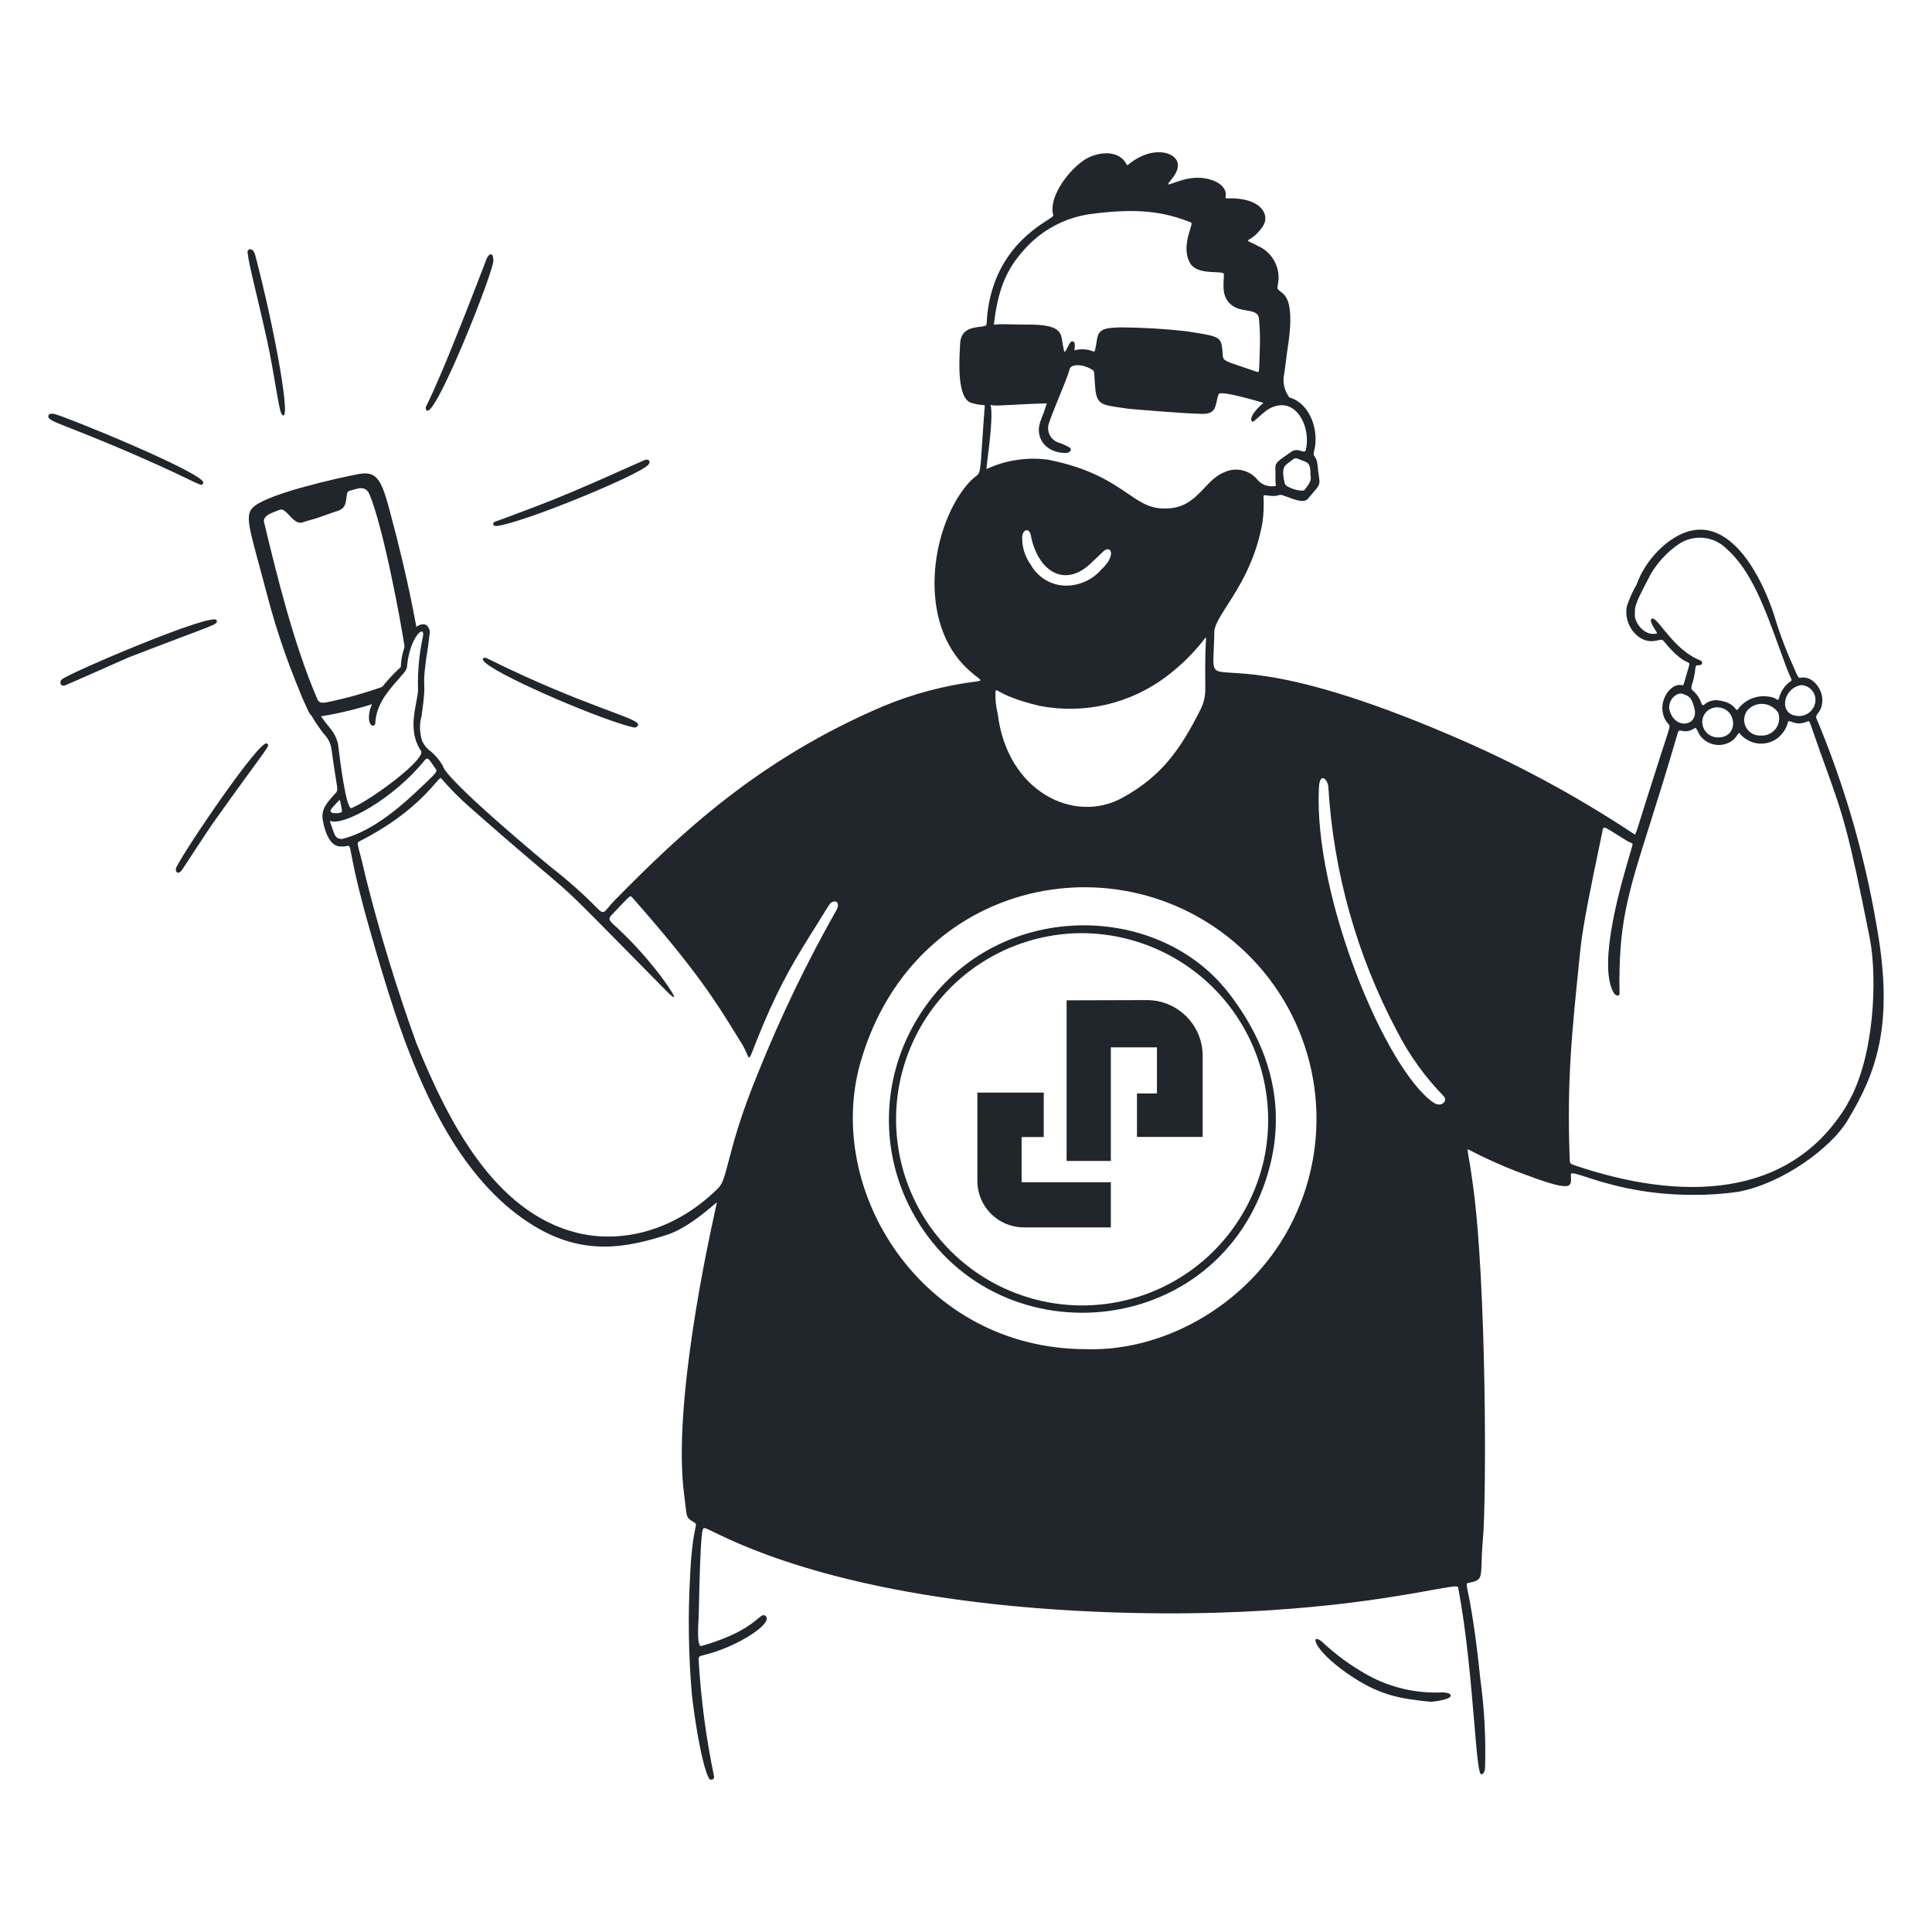 <svg width="85" height="85" viewBox="0 0 85 85" fill="none" xmlns="http://www.w3.org/2000/svg">
<path d="M62.962 74.874C61.579 74.733 60.65 74.597 59.222 73.587C57.735 72.538 57.646 71.811 58.16 72.227C58.761 72.794 59.43 73.284 60.152 73.686C61.169 74.251 62.325 74.519 63.486 74.457C63.556 74.457 63.625 74.483 63.694 74.485C63.752 74.487 64.214 74.732 62.962 74.874Z" fill="#20262C"/>
<path d="M55.696 51.899C53.293 59.234 43.261 59.781 39.956 52.967C39.381 51.778 39.091 50.472 39.109 49.151C39.127 47.831 39.451 46.533 40.057 45.359C43.022 39.594 50.728 39.37 54.065 43.697C56.173 46.428 56.576 49.215 55.696 51.899ZM47.524 41.055C45.983 41.072 44.478 41.523 43.182 42.356C41.887 43.189 40.852 44.372 40.198 45.767C39.544 47.161 39.296 48.713 39.484 50.242C39.671 51.771 40.287 53.216 41.259 54.412C42.231 55.607 43.521 56.504 44.98 56.999C46.438 57.495 48.007 57.568 49.506 57.212C51.005 56.856 52.373 56.084 53.453 54.985C54.533 53.886 55.282 52.505 55.612 51C55.869 49.797 55.853 48.552 55.566 47.356C55.278 46.161 54.726 45.044 53.95 44.09C53.174 43.136 52.194 42.368 51.081 41.843C49.969 41.318 48.754 41.048 47.524 41.055Z" fill="#20262C"/>
<path fill-rule="evenodd" clip-rule="evenodd" d="M79.925 31.628C81.147 34.546 82.031 37.594 82.56 40.712C83.356 45.112 82.535 47.224 81.273 49.313C80.565 50.488 78.458 52.055 76.493 52.431C75.823 52.53 75.147 52.576 74.47 52.569C72.202 52.569 70.597 52.048 69.766 51.778C69.333 51.637 69.11 51.565 69.112 51.67C69.113 51.704 69.114 51.738 69.116 51.77C69.136 52.269 69.144 52.461 66.705 51.529C65.992 51.251 65.293 50.934 64.614 50.58C64.555 50.554 64.555 50.554 64.606 50.849C64.647 51.09 64.722 51.523 64.824 52.295C65.391 56.538 65.407 65.832 65.243 67.702C65.203 68.156 65.192 68.494 65.184 68.749C65.162 69.433 65.159 69.521 64.675 69.628C64.608 69.643 64.567 69.644 64.546 69.666C64.453 69.762 64.754 70.24 65.126 73.853C65.303 75.136 65.374 76.431 65.338 77.727C65.338 77.862 65.305 78.055 65.168 78.062C65.053 78.068 64.972 77.107 64.856 75.731C64.714 74.049 64.52 71.747 64.148 69.828C64.133 69.75 63.738 69.821 62.971 69.96C60.858 70.341 55.92 71.233 48.309 70.914C37.698 70.469 32.751 68.061 31.39 67.398C31.157 67.285 31.029 67.223 30.996 67.23C30.991 67.231 30.986 67.231 30.981 67.231C30.899 67.233 30.819 67.235 30.739 71.151C30.739 71.155 30.738 71.169 30.736 71.191C30.721 71.414 30.649 72.476 30.856 72.417C32.434 71.968 33.042 71.465 33.343 71.216C33.518 71.071 33.589 71.012 33.687 71.1C34.036 71.416 32.447 72.457 30.972 72.815L30.964 72.817C30.736 72.872 30.729 72.874 30.742 73.112C30.844 74.808 31.069 76.493 31.416 78.155C31.421 78.183 31.416 78.212 31.403 78.237C31.389 78.262 31.368 78.281 31.342 78.292C31.316 78.302 31.287 78.304 31.26 78.296C31.233 78.287 31.209 78.27 31.193 78.247C30.839 77.569 30.515 75.284 30.437 74.525C30.291 72.816 30.265 71.099 30.359 69.386C30.418 68.074 30.536 67.51 30.59 67.251C30.625 67.082 30.633 67.042 30.581 67.008C30.418 66.906 30.329 66.855 30.275 66.78C30.181 66.649 30.19 66.444 30.101 65.773C29.578 61.854 31.155 54.659 31.481 53.174C31.519 53.003 31.54 52.908 31.539 52.902C31.507 52.922 31.44 52.979 31.345 53.059C30.964 53.378 30.136 54.074 29.34 54.328C27.576 54.893 25.693 55.272 23.496 53.936C19.362 51.423 17.597 45.567 16.259 40.869C15.383 37.794 15.467 37.271 15.345 37.218C15.288 37.193 15.185 37.272 14.914 37.236C14.479 37.18 14.282 36.528 14.203 36.099C14.115 35.613 14.376 35.325 14.702 34.964C14.718 34.947 14.733 34.93 14.749 34.912C14.863 34.789 14.861 34.777 14.775 34.246C14.73 33.972 14.664 33.56 14.579 32.925C14.536 32.683 14.42 32.46 14.246 32.287C13.582 31.433 13.116 30.444 12.879 29.389C12.827 29.124 12.89 28.92 13.009 28.801C13.08 29.002 13.152 29.203 13.225 29.405C13.354 30.026 13.581 30.623 13.896 31.174C14.087 31.478 14.298 31.769 14.529 32.045C14.691 32.24 14.807 32.469 14.869 32.715C14.87 32.718 14.875 32.757 14.883 32.822C14.947 33.351 15.227 35.654 15.469 35.552C16.337 35.19 18.767 33.391 18.521 33.032C18.036 32.321 18.2 31.479 18.317 30.88C18.363 30.645 18.401 30.447 18.39 30.309C18.371 29.527 18.445 28.745 18.612 27.981C18.689 27.447 18.047 28.025 17.914 29.247C17.915 29.357 17.879 29.463 17.812 29.55C17.719 29.666 17.616 29.784 17.51 29.905C17.06 30.419 16.554 30.998 16.512 31.805C16.504 32.036 16.11 31.994 16.271 31.242C16.352 30.987 16.461 30.744 16.595 30.515C16.898 30.09 17.246 29.698 17.634 29.348C17.647 28.922 17.753 28.503 17.944 28.123C17.946 28.118 17.947 28.108 17.947 28.092C17.992 28.003 18.043 27.918 18.098 27.834C18.343 27.463 18.564 27.465 18.632 27.465C18.634 27.465 18.637 27.465 18.639 27.465C18.84 27.469 18.919 27.73 18.909 27.826C18.856 28.318 18.822 28.523 18.791 28.715C18.761 28.899 18.733 29.07 18.691 29.469C18.654 29.823 18.659 29.968 18.665 30.115C18.673 30.335 18.682 30.559 18.55 31.483C18.448 31.846 18.455 32.231 18.57 32.59C18.633 32.733 18.725 32.861 18.839 32.968C19.099 33.164 19.318 33.41 19.482 33.691C19.609 34.32 24.157 38.086 24.242 38.151C24.988 38.733 25.695 39.363 26.358 40.038C26.54 40.195 26.584 40.142 26.764 39.926C26.834 39.841 26.926 39.731 27.055 39.599C29.879 36.725 33.375 33.394 38.891 31.057C40.193 30.519 41.56 30.158 42.957 29.982C43.194 29.945 43.191 29.943 42.997 29.793C42.906 29.722 42.772 29.619 42.602 29.463C40.337 27.397 40.949 23.273 42.512 21.369C42.791 21.028 42.937 20.977 43.022 20.876C43.176 20.693 43.135 20.347 43.326 17.856C43.328 17.824 43.309 17.823 43.245 17.82C43.164 17.815 43.013 17.808 42.744 17.729C42.113 17.545 42.195 15.986 42.235 15.23C42.238 15.188 42.24 15.149 42.242 15.112C42.274 14.48 42.772 14.42 43.106 14.379C43.275 14.359 43.402 14.344 43.406 14.262C43.539 11.324 45.391 10.13 46.084 9.683C46.254 9.574 46.354 9.509 46.343 9.474C46.124 8.765 46.867 7.647 47.621 7.094C48.21 6.665 49.188 6.555 49.541 7.192C49.59 7.284 49.599 7.28 49.675 7.217C50.655 6.406 51.753 6.653 51.819 7.217C51.852 7.494 51.661 7.737 51.51 7.929C51.457 7.996 51.409 8.058 51.378 8.111C51.436 8.12 51.541 8.083 51.682 8.032C52.059 7.898 52.696 7.672 53.418 7.96C53.699 8.071 53.974 8.32 53.925 8.618C53.907 8.727 53.911 8.727 54.023 8.727C55.471 8.683 55.909 9.448 55.553 9.969C55.207 10.475 54.907 10.529 54.906 10.586C54.906 10.628 55.07 10.671 55.503 10.902C55.781 11.065 55.999 11.312 56.127 11.607C56.255 11.902 56.286 12.23 56.216 12.544C56.172 12.706 56.239 12.755 56.339 12.829C56.568 12.997 56.974 13.295 56.645 15.367C56.618 15.527 56.61 15.601 56.599 15.705C56.584 15.833 56.565 16.006 56.5 16.44C56.46 16.62 56.459 16.807 56.498 16.987C56.537 17.168 56.614 17.337 56.725 17.485C57.678 17.754 58.054 19.011 57.806 19.887C57.777 19.99 57.805 20.032 57.845 20.094C57.881 20.148 57.927 20.217 57.952 20.355C57.964 20.428 57.969 20.483 57.977 20.555C57.986 20.653 58 20.782 58.037 21.03C58.08 21.314 58.034 21.368 57.755 21.692C57.695 21.762 57.625 21.844 57.542 21.944C57.376 22.144 56.954 21.984 56.647 21.866C56.491 21.807 56.364 21.759 56.315 21.774C56.084 21.846 55.896 21.819 55.768 21.8C55.661 21.785 55.597 21.776 55.587 21.837C55.612 22.224 55.597 22.614 55.541 22.998C55.246 24.679 54.508 25.83 53.987 26.643C53.668 27.141 53.43 27.512 53.425 27.8C53.409 28.868 53.315 29.281 53.476 29.454C53.867 29.871 55.747 28.894 63.798 32.341C66.616 33.537 69.317 34.989 71.87 36.68C71.893 36.693 71.907 36.713 71.922 36.714C71.986 36.715 72.06 36.331 73.04 33.297C73.414 32.135 73.486 31.982 73.438 31.897C73.425 31.874 73.403 31.855 73.375 31.822C72.785 31.114 73.398 30.022 74.004 30.143C74.02 30.147 74.03 30.151 74.04 30.149C74.077 30.141 74.091 30.032 74.289 29.371C74.347 29.182 74.345 29.18 74.235 29.13C74.111 29.073 73.849 28.953 73.383 28.428C73.221 28.245 73.184 28.171 73.128 28.152C73.074 28.134 73.003 28.166 72.783 28.2C72.064 28.311 71.407 27.472 71.577 26.667C71.688 26.331 71.833 26.009 72.011 25.704C72.351 24.705 73.371 23.564 74.434 23.341C76.221 22.968 77.49 25.328 78.057 27.071C78.282 27.83 78.56 28.573 78.888 29.294C79.104 29.803 79.124 29.842 79.221 29.819C79.768 29.691 80.38 30.474 80.112 31.16C80.069 31.268 80.018 31.335 79.977 31.389C79.916 31.469 79.879 31.519 79.925 31.628ZM57.467 21.46C57.593 21.294 57.717 21.13 57.655 20.903H57.656C57.656 20.394 57.579 20.366 57.289 20.258C57.23 20.236 57.163 20.211 57.086 20.178C57.051 20.163 57.013 20.159 56.975 20.166C56.938 20.173 56.904 20.191 56.876 20.218C56.824 20.262 56.774 20.298 56.727 20.332C56.498 20.497 56.361 20.596 56.525 21.275C56.57 21.465 57.315 21.671 57.4 21.55C57.422 21.52 57.445 21.49 57.467 21.46ZM45.029 11.02C44.333 11.804 43.918 12.639 43.732 14.233V14.243C43.731 14.272 43.73 14.3 43.792 14.283C43.885 14.254 44.264 14.264 44.63 14.272C44.855 14.278 45.074 14.283 45.217 14.279C46.626 14.279 46.673 14.598 46.741 15.052C46.754 15.136 46.767 15.224 46.79 15.316C46.792 15.327 46.795 15.343 46.797 15.361C46.808 15.435 46.822 15.538 46.898 15.415C46.92 15.378 46.944 15.331 46.968 15.282C47.044 15.127 47.128 14.955 47.231 15.035C47.297 15.087 47.293 15.15 47.279 15.333C47.278 15.358 47.276 15.385 47.274 15.414C47.55 15.337 47.845 15.355 48.109 15.465C48.169 15.494 48.183 15.415 48.242 15.058C48.251 15.008 48.26 14.953 48.271 14.892C48.346 14.445 48.68 14.419 49.346 14.403C50.298 14.411 51.248 14.467 52.194 14.573C52.239 14.58 52.283 14.587 52.325 14.594C53.477 14.774 53.687 14.807 53.756 15.221C53.806 15.526 53.776 15.67 53.829 15.769C53.911 15.924 54.192 15.973 55.276 16.351C55.311 16.363 55.335 16.375 55.353 16.369C55.405 16.35 55.4 16.18 55.424 15.437C55.444 14.975 55.434 14.511 55.393 14.05C55.378 13.746 55.124 13.704 54.831 13.655C54.639 13.623 54.431 13.588 54.261 13.475C53.793 13.166 53.816 12.711 53.838 12.287C53.842 12.214 53.845 12.141 53.847 12.071C53.848 11.99 53.685 11.984 53.464 11.975C53.083 11.96 52.529 11.939 52.328 11.522C52.081 11.011 52.255 10.439 52.359 10.097C52.412 9.924 52.447 9.81 52.401 9.791C51.272 9.335 50.116 9.128 47.957 9.42C46.82 9.583 45.78 10.151 45.029 11.02ZM43.616 17.825C43.582 17.819 43.573 17.818 43.577 17.832H43.579C43.695 18.195 43.536 19.485 43.449 20.183C43.418 20.437 43.396 20.613 43.401 20.637C44.245 20.244 45.185 20.1 46.108 20.224C47.967 20.591 48.901 21.228 49.613 21.713C50.105 22.048 50.49 22.31 51 22.361C52.045 22.465 52.53 21.952 52.99 21.466C53.26 21.181 53.521 20.906 53.881 20.769C54.131 20.655 54.413 20.63 54.679 20.697C54.946 20.764 55.181 20.919 55.349 21.138C55.447 21.242 55.572 21.319 55.709 21.361C55.847 21.402 55.993 21.407 56.133 21.375C56.141 21.372 56.136 21.348 56.129 21.316C56.124 21.293 56.119 21.267 56.117 21.243C56.114 21.218 56.114 21.13 56.115 21.021C56.115 20.881 56.116 20.707 56.111 20.579C56.103 20.365 56.227 20.279 56.72 19.94C56.752 19.918 56.785 19.895 56.819 19.872C56.983 19.759 57.137 19.806 57.253 19.842C57.354 19.873 57.425 19.895 57.449 19.796C57.675 18.896 57.136 17.663 56.211 17.845C55.864 17.911 55.656 18.098 55.404 18.324C55.332 18.388 55.257 18.456 55.174 18.525C55.036 18.639 54.85 18.355 55.586 17.725C55.406 17.668 53.698 17.165 53.621 17.335C53.575 17.44 53.551 17.552 53.529 17.659C53.466 17.956 53.41 18.219 52.893 18.209C52.062 18.193 50.12 18.025 49.731 17.992C49.688 17.988 49.664 17.986 49.663 17.986C49.54 17.968 49.427 17.952 49.324 17.937C48.483 17.82 48.253 17.788 48.189 17.101C48.166 16.856 48.158 16.691 48.152 16.576C48.14 16.356 48.138 16.322 48.067 16.277C47.614 15.983 47.12 16.03 47.067 16.222C46.985 16.517 46.798 16.973 46.605 17.444C46.425 17.883 46.239 18.336 46.13 18.681C46.092 18.84 46.113 19.008 46.19 19.152C46.268 19.297 46.395 19.408 46.549 19.464C46.705 19.513 46.855 19.577 46.998 19.656C47.245 19.77 47.048 19.935 46.878 19.931C45.975 19.912 45.597 19.265 45.73 18.698C45.764 18.549 45.798 18.463 45.847 18.341C45.897 18.217 45.961 18.055 46.056 17.748C45.734 17.749 45.05 17.785 44.519 17.812C44.289 17.824 44.089 17.834 43.957 17.84C43.766 17.847 43.665 17.832 43.616 17.825ZM52.81 31.232C52.956 30.949 53.031 30.634 53.027 30.315H53.029C53.011 28.852 53.044 28.378 53.057 28.197C53.064 28.093 53.065 28.085 53.045 28.044C52.559 28.684 51.987 29.255 51.346 29.741C50.558 30.342 49.652 30.77 48.688 30.997C47.723 31.224 46.721 31.245 45.748 31.058C44.603 30.786 44.142 30.528 43.949 30.42C43.815 30.345 43.81 30.343 43.795 30.458C43.785 30.776 43.818 31.093 43.895 31.401C44.312 34.839 47.267 36.275 49.395 35.092C51.11 34.142 51.925 32.983 52.81 31.232ZM47.957 24.817C46.791 25.891 45.639 25.074 45.352 23.553C45.279 23.17 44.949 23.301 44.971 23.71C44.978 24.117 45.109 24.512 45.347 24.842C45.502 25.123 45.73 25.357 46.006 25.52C46.283 25.683 46.599 25.768 46.919 25.766C47.209 25.763 47.495 25.699 47.758 25.578C48.022 25.457 48.257 25.282 48.447 25.063C49.094 24.478 48.915 23.976 48.57 24.234C48.391 24.406 48.14 24.647 47.957 24.817ZM14.996 35.389C14.96 35.192 14.955 35.169 14.908 35.221V35.221C14.865 35.269 14.823 35.313 14.784 35.355C14.524 35.631 14.383 35.782 14.84 35.781C14.86 35.777 14.88 35.773 14.898 35.77C15.005 35.75 15.064 35.739 15.044 35.639C15.023 35.535 15.008 35.453 14.996 35.389ZM14.615 36.429C14.732 36.774 14.778 36.911 15.044 36.911L15.045 36.911C16.485 36.568 17.842 35.284 18.587 34.578C18.627 34.541 18.665 34.505 18.701 34.471C19.253 33.948 19.237 33.921 19.168 33.829C19.114 33.755 19.067 33.684 19.025 33.622C18.886 33.413 18.809 33.296 18.694 33.438C17.306 35.16 15.123 36.329 14.561 36.124C14.537 36.116 14.508 36.129 14.525 36.171C14.56 36.268 14.589 36.353 14.615 36.429ZM33.345 47.22C34.337 44.744 35.496 42.339 36.812 40.019V40.019C37.006 39.619 36.638 39.55 36.465 39.83C36.252 40.178 36.052 40.498 35.859 40.805C35.057 42.083 34.393 43.143 33.557 45.126C33.122 46.158 33.03 46.527 32.957 46.523C32.896 46.52 32.849 46.258 32.628 45.905C32.531 45.749 32.436 45.596 32.34 45.441C31.513 44.1 30.632 42.67 27.812 39.481C27.792 39.458 27.777 39.441 27.759 39.435C27.697 39.418 27.597 39.533 27.135 40.019C27.091 40.066 27.051 40.106 27.015 40.143C26.777 40.385 26.738 40.425 26.965 40.647C27.652 41.269 28.285 41.946 28.86 42.673C29.309 43.229 30.146 44.44 29.279 43.559C26.145 40.377 25.475 39.679 24.754 39.038C24.093 38.45 23.388 37.909 20.694 35.537C20.232 35.134 19.8 34.699 19.401 34.233C19.375 34.206 19.303 34.289 19.162 34.452C18.768 34.906 17.836 35.98 15.866 36.987C15.809 37.016 15.773 37.033 15.754 37.062C15.693 37.155 15.818 37.37 16.069 38.515C16.693 41.005 17.442 43.463 18.313 45.878C19.713 49.34 21.752 53.331 25.373 54.235C27.302 54.717 29.66 54.197 31.602 52.271C31.798 52.077 31.892 51.716 32.057 51.082C32.263 50.29 32.58 49.073 33.345 47.22ZM47.788 59.358C51.379 59.469 55.188 57.222 56.904 53.652V53.652C57.779 51.846 58.099 49.822 57.825 47.834C57.551 45.846 56.694 43.984 55.363 42.482C50.198 36.681 40.306 38.278 37.866 46.711C36.228 52.374 40.561 59.358 47.788 59.358ZM58.026 34.662C57.788 39.443 60.977 47.093 63.078 48.517V48.517C63.401 48.736 63.721 48.445 63.514 48.225C62.694 47.384 62.005 46.424 61.468 45.378C59.697 42.045 58.664 38.37 58.44 34.602C58.411 34.298 58.063 33.928 58.026 34.662ZM79.693 30.344C79.575 30.22 79.412 30.148 79.241 30.143C78.427 30.272 78.216 31.495 79.148 31.502C79.336 31.503 79.517 31.431 79.653 31.301C79.789 31.171 79.868 30.992 79.874 30.804C79.877 30.633 79.812 30.468 79.693 30.344ZM72.822 27.712C72.712 27.534 72.567 27.298 72.664 27.227C72.759 27.158 72.922 27.358 73.163 27.655C73.523 28.098 74.056 28.755 74.798 29.052C74.911 29.098 74.907 29.21 74.835 29.247C74.795 29.266 74.756 29.267 74.721 29.268C74.655 29.269 74.604 29.271 74.592 29.387C74.558 29.721 74.496 29.93 74.455 30.07C74.408 30.231 74.387 30.302 74.465 30.37C74.726 30.599 74.801 30.801 74.845 30.918C74.881 31.017 74.896 31.056 74.979 31.002C75.062 30.929 75.159 30.874 75.265 30.841C75.371 30.808 75.483 30.798 75.593 30.812C76.11 30.876 76.268 31.075 76.348 31.175C76.399 31.239 76.417 31.263 76.477 31.183C76.617 30.998 76.801 30.851 77.013 30.756C77.224 30.66 77.456 30.619 77.687 30.635C77.993 30.652 78.111 30.731 78.17 30.77C78.217 30.801 78.227 30.807 78.262 30.739C78.335 30.425 78.522 30.15 78.787 29.967C78.84 29.938 78.829 29.913 78.765 29.77C78.723 29.678 78.659 29.536 78.575 29.311C78.486 29.069 78.4 28.831 78.315 28.599C77.618 26.677 77.046 25.103 75.947 24.129C75.673 23.861 75.316 23.696 74.935 23.662C74.553 23.628 74.172 23.726 73.855 23.941C73.354 24.285 72.933 24.734 72.625 25.259C71.971 26.506 71.914 26.651 71.929 27.006C71.87 27.334 72.333 28.029 72.91 27.864C72.892 27.826 72.859 27.773 72.822 27.712ZM77.078 32.268C77.192 32.335 77.324 32.367 77.457 32.361C77.582 32.371 77.707 32.351 77.821 32.301C77.936 32.251 78.036 32.174 78.114 32.076C78.191 31.978 78.243 31.863 78.265 31.74C78.287 31.617 78.279 31.491 78.24 31.372C78.171 31.261 78.078 31.167 77.966 31.097C77.855 31.028 77.73 30.985 77.599 30.972C77.469 30.959 77.337 30.976 77.214 31.021C77.091 31.067 76.981 31.14 76.891 31.236C76.806 31.339 76.754 31.465 76.74 31.597C76.725 31.729 76.749 31.863 76.809 31.982C76.869 32.101 76.962 32.2 77.078 32.268ZM75.331 32.397C75.416 32.43 75.507 32.446 75.599 32.443C76.528 32.443 76.42 31.122 75.537 31.12C75.366 31.121 75.203 31.189 75.082 31.309C74.961 31.43 74.893 31.593 74.891 31.763C74.893 31.855 74.912 31.945 74.948 32.028C74.984 32.112 75.037 32.188 75.103 32.251C75.168 32.315 75.246 32.364 75.331 32.397ZM73.433 31.158C73.62 32.101 74.655 31.99 74.567 31.257C74.447 30.667 74.298 30.617 74.018 30.524L74.012 30.523C73.833 30.463 73.434 30.676 73.434 31.16L73.433 31.158ZM69.291 51.273C73.893 52.834 78.755 52.813 81.279 48.58L81.273 48.575C82.474 46.561 82.6 43.041 82.266 41.301C81.323 36.523 81.068 35.816 80.316 33.735C80.239 33.52 80.156 33.29 80.066 33.039C79.67 31.927 79.63 31.731 79.568 31.724C79.554 31.722 79.537 31.733 79.514 31.743C79.193 31.89 78.967 31.81 78.827 31.76C78.727 31.724 78.671 31.704 78.656 31.794C78.615 31.96 78.538 32.115 78.43 32.248C78.287 32.436 78.092 32.577 77.868 32.653C77.644 32.73 77.403 32.738 77.175 32.676C76.911 32.606 76.678 32.451 76.512 32.236C76.483 32.274 76.457 32.309 76.433 32.341C76.328 32.484 76.259 32.577 76.083 32.665C75.86 32.779 75.603 32.806 75.361 32.743C75.119 32.68 74.908 32.53 74.77 32.322C74.742 32.272 74.718 32.224 74.698 32.181C74.646 32.076 74.611 32.006 74.573 32.031C74.293 32.211 74.113 32.177 73.996 32.154C73.903 32.136 73.849 32.126 73.817 32.237C73.332 33.904 72.923 35.201 72.582 36.278C71.602 39.379 71.197 40.659 71.252 43.73C71.253 43.818 71.089 43.865 70.969 43.633C70.304 42.337 71.323 38.884 71.698 37.614C71.782 37.331 71.833 37.156 71.827 37.138C71.814 37.102 71.757 37.078 71.695 37.051C71.662 37.037 71.627 37.023 71.598 37.005C70.837 36.538 70.627 36.373 70.551 36.42C70.512 36.445 70.509 36.529 70.483 36.658C70.44 36.868 70.39 37.108 70.336 37.368C70.047 38.751 69.642 40.695 69.54 41.688L69.516 41.914C69.15 45.455 68.934 47.538 69.059 50.957C69.063 51.078 69.065 51.138 69.094 51.177C69.123 51.216 69.179 51.235 69.291 51.273Z" fill="#20262C"/>
<path d="M21.699 11.414C21.699 11.083 21.5 11.146 21.402 11.406C18.747 18.34 18.695 17.789 18.737 17.983C18.952 18.976 21.925 11.463 21.699 11.414Z" fill="#20262C"/>
<path d="M21.437 28.968C21.282 28.89 21.123 28.971 21.377 29.18C22.206 29.86 26.58 31.725 27.897 32.008C27.936 32.012 27.975 32.003 28.007 31.982C28.04 31.961 28.064 31.929 28.077 31.892C28.14 31.591 25.726 31.1 21.437 28.968Z" fill="#20262C"/>
<path d="M28.418 20.225C28.259 20.257 25.706 21.474 23.573 22.284C21.369 23.119 21.935 22.884 21.766 22.957C21.694 22.988 21.623 23.142 21.857 23.143C23.005 23.007 28.198 20.877 28.535 20.433C28.625 20.311 28.557 20.198 28.418 20.225Z" fill="#20262C"/>
<path d="M9.533 27.292C9.441 26.884 3.154 29.559 2.728 29.884C2.601 29.982 2.643 30.215 2.852 30.158C2.923 30.139 5.568 28.959 5.647 28.928C9.551 27.416 9.58 27.503 9.533 27.292Z" fill="#20262C"/>
<path d="M11.739 32.711C11.432 32.521 8.183 37.3 7.761 38.154C7.67 38.339 7.826 38.519 8.002 38.282C8.059 38.203 9.119 36.568 9.364 36.224C11.84 32.736 11.918 32.821 11.739 32.711Z" fill="#20262C"/>
<path d="M15.736 20.864C14.738 21.058 11.974 21.685 11.214 22.251C10.689 22.641 10.972 23.19 11.746 26.151C12.206 27.916 12.816 29.637 13.57 31.297C13.678 31.495 13.725 31.582 14.224 31.499C15.025 31.364 15.815 31.168 16.585 30.91C16.663 30.662 16.765 30.422 16.89 30.194C16.078 30.485 15.247 30.719 14.403 30.893C14.02 30.979 13.99 30.827 13.935 30.695C12.943 28.377 12.202 25.422 11.619 22.976C11.551 22.688 11.945 22.565 12.323 22.424C12.597 22.321 12.909 23.127 13.313 22.982C13.519 22.908 13.735 22.863 13.943 22.794C14.259 22.689 14.569 22.568 14.886 22.467C15.401 22.305 15.126 21.657 15.373 21.596C15.675 21.521 16.07 21.306 16.258 21.753C16.857 23.182 17.63 27.29 17.815 28.553C17.929 28.243 18.111 27.962 18.348 27.732C18.257 27.327 18.029 25.76 17.132 22.415C16.762 21.037 16.548 20.707 15.736 20.864Z" fill="#20262C"/>
<path d="M8.943 21.25C9.113 20.864 2.801 18.287 2.357 18.204C2.255 18.204 2.168 18.189 2.133 18.282C2.034 18.555 2.763 18.614 6.266 20.154C8.866 21.3 8.852 21.454 8.943 21.25Z" fill="#20262C"/>
<path d="M12.404 18.237C12.844 18.739 12.126 14.648 11.234 11.242C11.13 10.843 10.878 10.954 10.891 11.094C10.943 11.644 11.278 12.836 11.741 14.934C12.082 16.476 12.258 18.07 12.404 18.237Z" fill="#20262C"/>
<path d="M50.022 50.021V48.107H50.901V46.079H48.872V51.076H46.926V44.01L50.452 44C51.81 43.996 52.913 45.096 52.913 46.454V50.021H50.022Z" fill="#20262C"/>
<path d="M45.92 48.07V50.025H44.947V52.013H48.872V54H45.045C43.915 54 43 53.085 43 51.955V48.07H45.92Z" fill="#20262C"/>
</svg>
